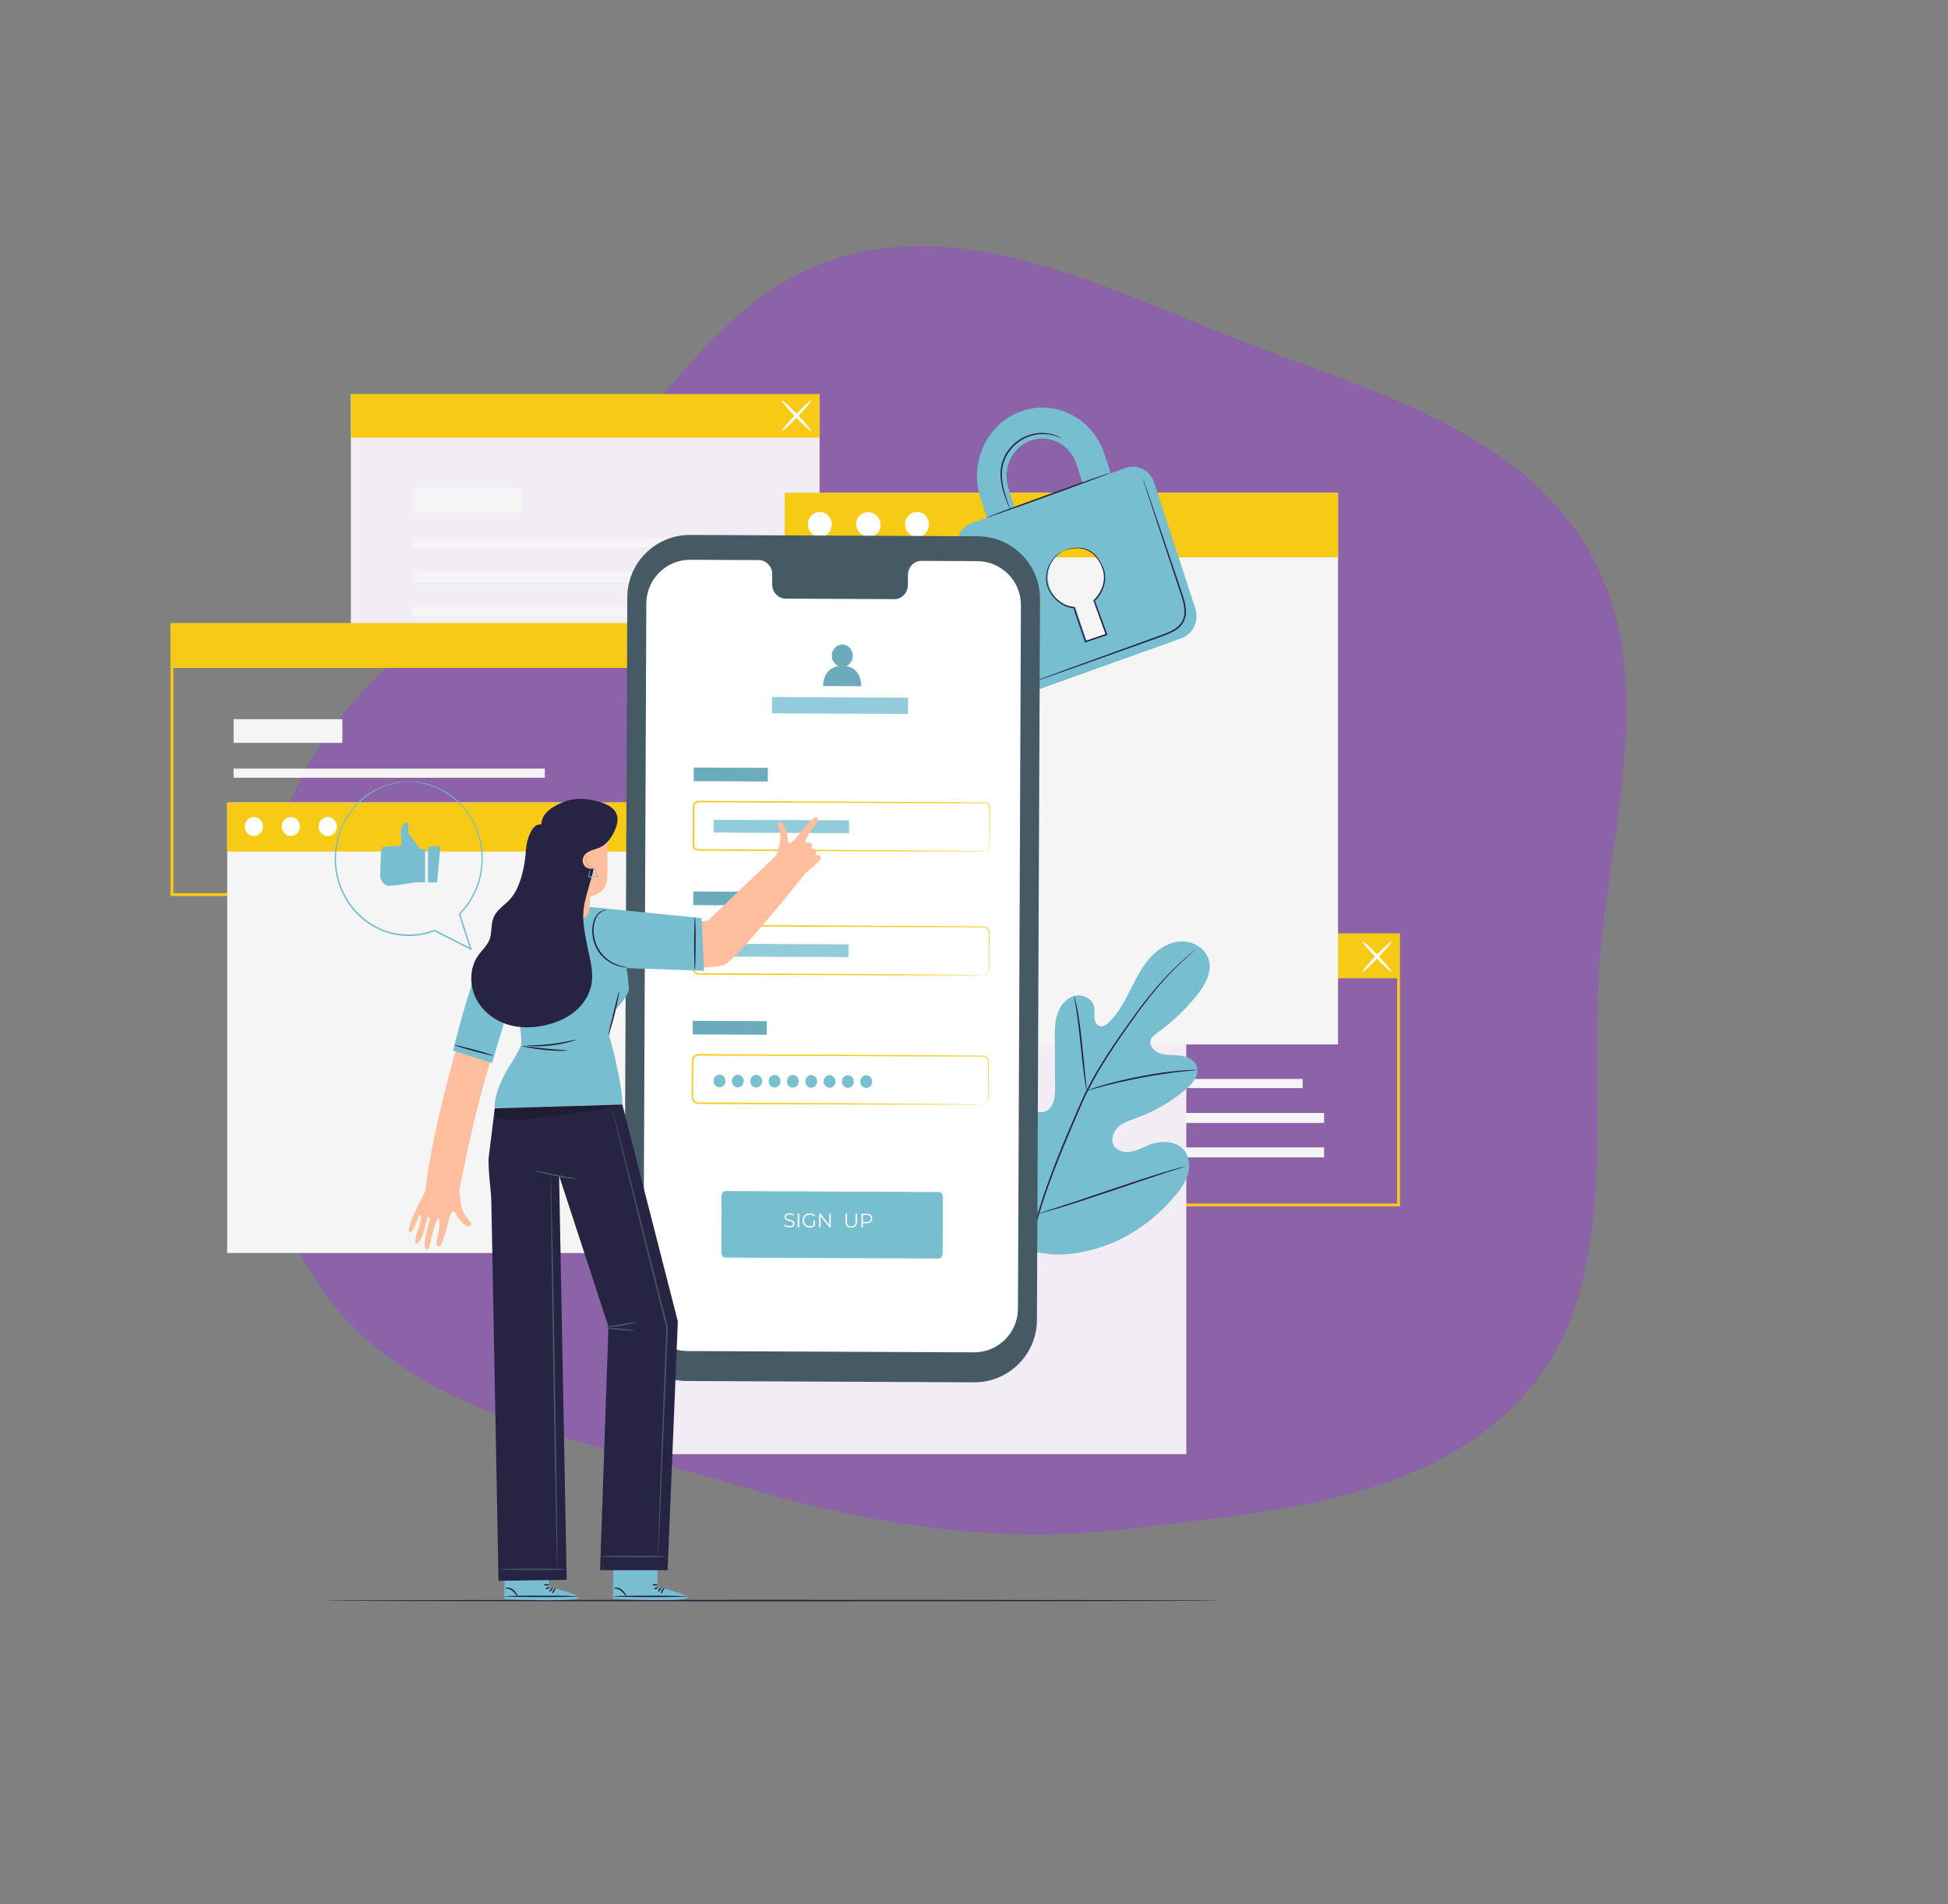 <svg width="796" height="778" viewBox="0 0 796 778" fill="none" xmlns="http://www.w3.org/2000/svg">
<rect x="0" y="0" width="796" height="778" fill="#808080" stroke="none"/>
<path fill-rule="evenodd" clip-rule="evenodd" d="M649.119 224.744C678.615 275.176 657.644 337.033 653.542 394.996C649.317 454.719 663.045 522.212 624.86 567.58C586.47 613.192 519.468 617.586 460.231 624.672C405.711 631.194 352.948 622.351 300.031 606.437C238.803 588.024 166.964 578.899 130.755 525.589C93.999 471.475 96.53 397.184 115.883 335.323C133.272 279.741 188.756 250.745 229.57 209.735C267.38 171.743 293.886 118.065 345.714 104.389C398.485 90.465 451.79 117.278 502.991 137.589C556.897 158.972 619.648 174.356 649.119 224.744Z" fill="#8C63A9"/>
<path d="M572.063 492.851H379.363V381.308H572.063V492.851ZM380.539 491.675H570.887V382.484H380.539V491.675Z" fill="#F7CA15"/>
<path d="M532.302 440.79H405.141V444.517H532.302V440.79Z" fill="#F5F5F5"/>
<path d="M541.063 454.69H405.141V458.759H541.063V454.69Z" fill="#F5F5F5"/>
<path d="M541.063 468.755H405.141V472.824H541.063V468.755Z" fill="#F5F5F5"/>
<path d="M449.582 420.598H405.141V430.276H449.582V420.598Z" fill="#F5F5F5"/>
<path d="M571.475 381.907H379.951V399.665H571.475V381.907Z" fill="#F7CA15"/>
<path d="M556.739 397.007C556.492 396.772 558.962 393.797 562.254 390.363C565.547 386.929 568.405 384.33 568.652 384.565C568.899 384.8 566.429 387.776 563.136 391.209C559.844 394.643 556.986 397.242 556.739 397.007Z" fill="white"/>
<path d="M568.641 397.007C568.394 397.242 565.536 394.643 562.243 391.209C558.95 387.776 556.481 384.8 556.728 384.565C556.975 384.33 559.832 386.929 563.125 390.363C566.418 393.797 568.888 396.772 568.641 397.007Z" fill="white"/>
<path d="M334.899 161.043H143.375V271.41H334.899V161.043Z" fill="#F2EDF4"/>
<path d="M295.738 219.937H168.577V223.665H295.738V219.937Z" fill="#F5F5F5"/>
<path d="M304.499 233.837H168.577V237.906H304.499V233.837Z" fill="#F5F5F5"/>
<path d="M304.499 247.902H168.577V251.971H304.499V247.902Z" fill="#F5F5F5"/>
<path d="M213.018 199.745H168.577V209.423H213.018V199.745Z" fill="#F5F5F5"/>
<path d="M334.899 161.043H143.375V178.8H334.899V161.043Z" fill="#F7CA15"/>
<path d="M319.516 176.06C319.269 175.825 321.739 172.85 325.032 169.416C328.324 165.982 331.182 163.383 331.429 163.618C331.676 163.853 329.206 166.829 325.914 170.262C322.621 173.696 319.751 176.295 319.516 176.06Z" fill="white"/>
<path d="M331.418 176.06C331.171 176.295 328.313 173.696 325.02 170.262C321.728 166.829 319.258 163.853 319.505 163.618C319.752 163.383 322.61 165.982 325.902 169.416C329.195 172.85 331.665 175.837 331.418 176.06Z" fill="white"/>
<path d="M262.363 366.067H69.664V254.523H262.363V366.067ZM70.84 364.891H261.187V255.699H70.84V364.891Z" fill="#F7CA15"/>
<path d="M222.614 314.005H95.453V317.733H222.614V314.005Z" fill="#F5F5F5"/>
<path d="M231.376 327.905H95.453V331.974H231.376V327.905Z" fill="#F5F5F5"/>
<path d="M231.376 341.97H95.453V346.039H231.376V341.97Z" fill="#F5F5F5"/>
<path d="M139.894 293.813H95.453V303.491H139.894V293.813Z" fill="#F5F5F5"/>
<path d="M261.775 255.111H70.252V272.868H261.775V255.111Z" fill="#F7CA15"/>
<path d="M484.756 391.621H258.612V594.081H484.756V391.621Z" fill="#F2EDF4"/>
<path d="M269.984 327.847H92.831V511.902H269.984V327.847Z" fill="#F5F5F5"/>
<path d="M269.984 327.847H92.831V347.897H269.984V327.847Z" fill="#F7CA15"/>
<path d="M107.46 337.666C107.46 339.818 105.79 341.559 103.744 341.559C101.686 341.559 100.028 339.818 100.028 337.666C100.028 335.514 101.698 333.774 103.744 333.774C105.79 333.785 107.46 335.526 107.46 337.666Z" fill="white"/>
<path d="M122.548 337.666C122.548 339.818 120.878 341.559 118.832 341.559C116.774 341.559 115.116 339.818 115.116 337.666C115.116 335.514 116.786 333.774 118.832 333.774C120.878 333.785 122.548 335.526 122.548 337.666Z" fill="white"/>
<path d="M137.637 337.666C137.637 339.818 135.967 341.559 133.92 341.559C131.862 341.559 130.204 339.818 130.204 337.666C130.204 335.514 131.874 333.774 133.92 333.774C135.967 333.785 137.637 335.526 137.637 337.666Z" fill="white"/>
<path d="M546.767 201.297H320.622V426.689H546.767V201.297Z" fill="#F5F5F5"/>
<path d="M546.767 201.297H320.622V227.698H546.767V201.297Z" fill="#F7CA15"/>
<path d="M339.885 214.233C339.885 217.055 337.698 219.349 334.993 219.349C332.288 219.349 330.101 217.055 330.101 214.233C330.101 211.411 332.288 209.117 334.993 209.117C337.686 209.117 339.885 211.411 339.885 214.233Z" fill="white"/>
<path d="M358.313 210.776C360.312 212.775 360.383 215.95 358.466 217.855C356.549 219.772 353.386 219.702 351.386 217.702C349.387 215.703 349.317 212.528 351.233 210.623C353.139 208.706 356.314 208.776 358.313 210.776Z" fill="white"/>
<path d="M379.61 214.233C379.61 217.055 377.423 219.349 374.718 219.349C372.013 219.349 369.826 217.055 369.826 214.233C369.826 211.411 372.013 209.117 374.718 209.117C377.411 209.117 379.61 211.411 379.61 214.233Z" fill="white"/>
<path d="M497.916 653.881C497.916 654.046 416.255 654.187 315.542 654.187C214.794 654.187 133.156 654.046 133.156 653.881C133.156 653.716 214.794 653.575 315.542 653.575C416.255 653.575 497.916 653.716 497.916 653.881Z" fill="#272443"/>
<path d="M418.348 509.915C400.178 497.226 396.062 473.659 396.78 452.491C396.897 448.951 396.509 445.235 398.191 442.13C399.873 439.026 403.801 436.909 406.964 438.402C409.586 439.637 410.739 442.695 412.197 445.212C414.149 448.575 417.066 451.35 420.488 453.126C422.734 454.29 425.521 455.008 427.744 453.785C430.79 452.103 431.154 447.893 431.131 444.377C431.084 437.826 431.048 431.276 431.013 424.714C430.99 421.198 430.978 417.611 432.072 414.271C433.165 410.931 435.576 407.838 438.928 406.897C442.267 405.957 446.407 407.885 447.113 411.331C447.407 412.766 447.113 414.247 447.207 415.706C447.301 417.164 447.983 418.775 449.371 419.187C450.77 419.598 452.181 418.599 453.228 417.576C456.862 414.024 459.32 409.449 461.624 404.91C463.929 400.371 466.164 395.702 469.457 391.833C472.749 387.964 477.301 384.894 482.334 384.612C487.367 384.33 492.73 387.435 494.012 392.374C495.282 397.325 492.4 402.358 489.249 406.368C484.58 412.319 479.053 417.587 472.914 421.938C471.809 422.726 470.609 423.573 470.186 424.878C469.421 427.219 471.644 429.547 473.961 430.323C476.583 431.194 479.429 430.923 482.169 431.252C484.909 431.57 487.885 432.781 488.919 435.38C490.354 438.979 487.355 442.742 484.392 445.212C478.465 450.151 471.703 454.055 464.494 456.701C461.907 457.642 459.19 458.477 457.097 460.3C455.015 462.122 453.757 465.274 455.015 467.755C456.274 470.237 459.508 471.025 462.224 470.519C464.929 470.013 467.363 468.543 469.939 467.567C474.772 465.744 481.005 466.074 484.11 470.249C486.144 472.989 486.32 476.811 485.297 480.092C484.274 483.361 482.181 486.183 479.97 488.782C472.232 497.873 462.318 505.188 451.099 509.068C439.868 512.937 429.484 513.996 418.348 509.915Z" fill="#77BED0"/>
<path d="M488.931 387.552C488.943 387.564 488.825 387.67 488.59 387.882C488.331 388.117 487.99 388.422 487.543 388.811C486.626 389.622 485.262 390.822 483.557 392.421C480.135 395.596 475.337 400.382 470.127 406.921C467.516 410.178 464.788 413.871 461.942 417.881C459.108 421.903 456.097 426.219 453.098 430.876C450.111 435.533 447.113 440.519 444.42 445.905C443.067 448.598 441.856 451.409 440.621 454.278C439.398 457.148 438.151 460.053 436.893 462.993C431.895 474.788 427.509 486.183 424.369 496.826C421.205 507.469 419.335 517.324 418.512 525.673C417.666 534.035 417.842 540.856 418.183 545.536C418.371 547.876 418.548 549.699 418.712 550.922C418.783 551.51 418.83 551.969 418.877 552.322C418.912 552.639 418.924 552.804 418.912 552.804C418.9 552.804 418.865 552.651 418.818 552.333C418.759 551.992 418.689 551.534 418.595 550.946C418.383 549.723 418.171 547.912 417.948 545.56C417.524 540.879 417.289 534.035 418.077 525.638C418.842 517.253 420.688 507.34 423.816 496.662C426.932 485.972 431.319 474.541 436.317 462.746C437.575 459.806 438.822 456.889 440.057 454.02C441.291 451.162 442.514 448.328 443.879 445.623C446.583 440.214 449.606 435.216 452.616 430.559C455.627 425.902 458.661 421.586 461.519 417.576C464.388 413.565 467.14 409.884 469.786 406.639C475.054 400.112 479.923 395.373 483.404 392.244C485.133 390.68 486.52 389.504 487.473 388.728C487.932 388.352 488.284 388.07 488.555 387.846C488.802 387.635 488.931 387.54 488.931 387.552Z" fill="#272443"/>
<path d="M444.055 445.576C444.008 445.588 443.89 445.047 443.714 444.071C443.526 443.095 443.314 441.683 443.067 439.931C442.573 436.427 442.044 431.57 441.491 426.219C440.939 420.857 440.351 416.023 439.798 412.542C439.527 410.802 439.292 409.391 439.128 408.426C438.963 407.45 438.892 406.909 438.928 406.897C438.975 406.886 439.128 407.415 439.375 408.367C439.622 409.32 439.927 410.719 440.257 412.46C440.927 415.941 441.585 420.786 442.138 426.149C442.667 431.441 443.15 436.227 443.526 439.872C443.702 441.519 443.855 442.918 443.973 444.035C444.067 445.023 444.102 445.576 444.055 445.576Z" fill="#272443"/>
<path d="M489.261 437.132C489.261 437.179 488.614 437.25 487.461 437.344C486.297 437.45 484.627 437.591 482.557 437.826C478.418 438.273 472.714 439.096 466.47 440.272C460.225 441.46 454.616 442.777 450.594 443.847C448.571 444.365 446.948 444.835 445.831 445.153C444.714 445.47 444.079 445.623 444.067 445.588C444.055 445.541 444.655 445.306 445.76 444.906C446.866 444.518 448.465 443.977 450.476 443.4C454.486 442.213 460.096 440.825 466.364 439.625C472.632 438.449 478.359 437.697 482.522 437.368C484.604 437.191 486.297 437.121 487.461 437.085C488.614 437.074 489.261 437.085 489.261 437.132Z" fill="#272443"/>
<path d="M424.369 495.815C424.345 495.827 424.239 495.638 424.063 495.262C423.851 494.815 423.604 494.286 423.287 493.627C422.617 492.204 421.711 490.123 420.629 487.536C418.454 482.361 415.666 475.105 412.691 467.073C409.716 459.029 407.011 451.762 404.941 446.552C403.93 444.012 403.095 441.93 402.472 440.378C402.201 439.708 401.99 439.155 401.813 438.696C401.672 438.308 401.601 438.097 401.625 438.097C401.648 438.085 401.754 438.273 401.931 438.649C402.142 439.096 402.389 439.625 402.707 440.284C403.377 441.707 404.283 443.789 405.365 446.376C407.54 451.55 410.327 458.806 413.303 466.85C416.266 474.894 418.983 482.15 421.052 487.371C422.064 489.911 422.899 491.993 423.522 493.545C423.793 494.215 424.004 494.78 424.181 495.227C424.322 495.591 424.392 495.803 424.369 495.815Z" fill="#272443"/>
<path d="M484.439 476.446C484.439 476.47 484.239 476.552 483.839 476.693C483.369 476.846 482.793 477.046 482.099 477.281C480.488 477.798 478.312 478.504 475.666 479.363C470.233 481.127 462.765 483.643 454.51 486.442C446.254 489.241 438.751 491.687 433.283 493.345C430.543 494.168 428.332 494.815 426.791 495.227C426.074 495.415 425.486 495.568 425.016 495.697C424.604 495.791 424.392 495.838 424.381 495.815C424.381 495.791 424.581 495.709 424.98 495.568C425.451 495.415 426.027 495.215 426.721 494.98C428.332 494.462 430.508 493.757 433.154 492.898C438.587 491.134 446.054 488.618 454.31 485.819C462.565 483.02 470.068 480.574 475.537 478.927C478.277 478.104 480.488 477.457 482.028 477.046C482.745 476.858 483.333 476.705 483.804 476.575C484.215 476.47 484.427 476.434 484.439 476.446Z" fill="#272443"/>
<path d="M459.931 191.184L453.875 193.347L451.288 185.433C446.513 170.839 431.26 163.03 417.301 168.016C403.342 173.014 395.874 188.949 400.661 203.543L403.248 211.458L397.168 213.633C392.44 215.327 389.877 220.772 391.5 225.723L408.363 277.22C410.01 282.241 415.231 284.923 419.959 283.229L482.722 260.779C487.52 259.062 490.084 253.594 488.437 248.572L471.574 197.075C469.962 192.124 464.741 189.467 459.931 191.184ZM412.091 199.451C409.469 191.454 413.561 182.716 421.217 179.976C428.861 177.236 437.223 181.529 439.833 189.525L442.42 197.44L414.679 207.365L412.091 199.451ZM447.383 245.15L451.687 258.298C451.864 258.851 451.546 259.427 451.017 259.615L444.996 261.767C444.537 261.932 443.949 261.685 443.761 261.132L439.457 247.984C434.788 247.785 430.461 244.692 428.838 239.752C426.756 233.39 430.014 226.44 436.117 224.253C442.221 222.065 448.865 225.476 450.946 231.838C452.569 236.789 450.958 241.999 447.383 245.15Z" fill="#77BED0"/>
<path d="M453.604 193.206C453.663 193.371 442.373 197.593 428.391 202.65C414.408 207.707 403.024 211.67 402.966 211.517C402.907 211.352 414.196 207.13 428.179 202.073C442.174 197.017 453.545 193.054 453.604 193.206Z" fill="#272443"/>
<path d="M466.94 195.37C466.952 195.37 466.999 195.476 467.081 195.676C467.175 195.911 467.281 196.217 467.422 196.593C467.728 197.452 468.14 198.639 468.681 200.156C469.762 203.308 471.303 207.789 473.196 213.304C475.09 218.878 477.324 225.487 479.817 232.826C481.04 236.507 482.393 240.34 483.675 244.386C484.274 246.42 484.768 248.584 484.557 250.842C484.451 251.959 484.145 253.076 483.604 254.1C483.051 255.111 482.275 255.993 481.381 256.722C479.57 258.169 477.454 259.015 475.407 259.768C473.349 260.509 471.327 261.226 469.339 261.943C465.364 263.366 461.53 264.742 457.873 266.048C450.57 268.647 443.996 270.987 438.457 272.963C432.954 274.903 428.485 276.467 425.345 277.573C423.828 278.09 422.628 278.502 421.77 278.796C421.382 278.925 421.076 279.019 420.841 279.101C420.629 279.172 420.523 279.195 420.512 279.184C420.512 279.172 420.606 279.125 420.817 279.043C421.053 278.948 421.358 278.831 421.735 278.678C422.581 278.36 423.769 277.914 425.274 277.349C428.403 276.197 432.848 274.562 438.316 272.551C443.843 270.54 450.406 268.165 457.697 265.519C461.342 264.201 465.176 262.814 469.151 261.379C471.138 260.662 473.161 259.933 475.207 259.192C477.23 258.439 479.3 257.604 481.005 256.24C481.852 255.558 482.569 254.735 483.075 253.806C483.58 252.865 483.863 251.83 483.957 250.783C484.157 248.666 483.686 246.561 483.11 244.562C481.84 240.564 480.499 236.695 479.288 233.014C476.842 225.664 474.643 219.031 472.797 213.445C470.986 207.906 469.504 203.402 468.469 200.239C467.987 198.71 467.599 197.499 467.316 196.64C467.199 196.252 467.105 195.946 467.034 195.699C466.952 195.488 466.928 195.382 466.94 195.37Z" fill="#272443"/>
<path d="M433.824 179.153C433.789 179.2 433.201 178.836 432.048 178.377C430.884 177.93 429.132 177.413 426.909 177.342C424.698 177.26 422.017 177.601 419.336 178.777C416.666 179.929 414.032 181.987 412.15 184.786C410.233 187.573 409.387 190.796 409.387 193.712C409.363 196.652 409.986 199.263 410.586 201.403C411.209 203.555 411.844 205.249 412.256 206.436C412.679 207.624 412.903 208.271 412.868 208.295C412.832 208.306 412.526 207.683 412.033 206.519C411.55 205.355 410.845 203.673 410.175 201.521C409.516 199.369 408.834 196.723 408.822 193.7C408.787 190.69 409.657 187.315 411.645 184.433C413.597 181.541 416.337 179.424 419.112 178.248C421.899 177.06 424.675 176.766 426.933 176.907C429.214 177.036 430.99 177.636 432.142 178.154C432.707 178.436 433.142 178.659 433.424 178.847C433.695 179.036 433.836 179.141 433.824 179.153Z" fill="#272443"/>
<path d="M434.365 225.17C434.353 225.158 434.565 225.052 434.965 224.876C435.364 224.688 435.964 224.453 436.776 224.217C437.575 223.97 438.61 223.782 439.833 223.712C441.045 223.653 442.479 223.782 443.961 224.323C446.96 225.382 449.735 228.451 451.099 232.52C451.758 234.578 451.817 236.965 451.158 239.27C450.453 241.563 449.171 243.774 447.313 245.632L447.395 245.315C448.959 249.596 450.652 254.264 452.428 259.121L452.534 259.415L452.24 259.509C451.393 259.791 450.476 260.097 449.547 260.415C447.571 261.073 445.607 261.732 443.691 262.379L443.397 262.473L443.302 262.179C441.691 257.298 439.927 252.712 438.646 248.314L438.904 248.514C436.493 248.349 434.33 247.338 432.613 246.02C430.884 244.692 429.555 243.045 428.661 241.305C427.779 239.564 427.344 237.718 427.415 236.013C427.462 234.308 427.85 232.767 428.403 231.473C429.496 228.851 431.131 227.204 432.342 226.299C433.565 225.405 434.365 225.17 434.365 225.17C434.388 225.217 433.624 225.523 432.436 226.452C431.284 227.381 429.72 229.027 428.697 231.603C427.673 234.119 427.227 237.73 429.061 241.105C429.943 242.775 431.237 244.351 432.907 245.621C434.577 246.879 436.646 247.82 438.916 247.961L439.116 247.973L439.175 248.161C440.468 252.524 442.244 257.098 443.867 262.002L443.479 261.814C445.396 261.167 447.348 260.521 449.324 259.85C450.241 259.544 451.158 259.239 452.017 258.945L451.828 259.333C450.064 254.476 448.383 249.807 446.83 245.515L446.772 245.338L446.913 245.197C448.677 243.457 449.959 241.305 450.629 239.117C451.276 236.906 451.229 234.637 450.629 232.661C449.347 228.71 446.701 225.711 443.832 224.653C442.42 224.1 441.033 223.947 439.845 223.982C438.657 224.029 437.634 224.17 436.834 224.394C435.2 224.829 434.377 225.229 434.365 225.17Z" fill="#272443"/>
<path d="M398.015 564.728L280.556 564.187C266.432 564.128 255.025 552.615 255.084 538.492L256.33 244.021C256.389 229.886 267.902 218.479 282.038 218.537L399.496 219.078C413.62 219.149 425.027 230.65 424.969 244.774L423.722 539.244C423.663 553.38 412.15 564.787 398.015 564.728Z" fill="#455A64"/>
<path d="M399.332 229.239L376.553 229.133C373.495 229.121 371.014 231.697 371.002 234.884L370.978 239.012C370.967 242.198 368.474 244.786 365.428 244.762L321.034 244.562C317.976 244.55 315.518 241.952 315.53 238.753L315.554 234.625C315.565 231.438 313.107 228.827 310.05 228.816L302.041 228.78L282.108 228.686C272.206 228.639 264.151 236.636 264.104 246.526L262.892 533.952C262.845 543.842 270.83 551.898 280.732 551.945L397.956 552.486C407.858 552.533 415.913 544.548 415.96 534.646L417.172 247.22C417.207 237.342 409.222 229.286 399.332 229.239Z" fill="white"/>
<path d="M383.55 514.16L296.385 513.76C295.479 513.76 294.75 512.773 294.762 511.561L294.856 488.759C294.856 487.547 295.597 486.571 296.502 486.583L383.668 486.983C384.573 486.983 385.302 487.971 385.29 489.182L385.196 511.985C385.196 513.196 384.455 514.172 383.55 514.16Z" fill="#77BED0"/>
<path d="M322.542 501.437C322.12 501.435 321.714 501.366 321.325 501.229C320.941 501.091 320.644 500.912 320.434 500.689L320.672 500.227C320.876 500.434 321.149 500.603 321.489 500.734C321.83 500.86 322.181 500.924 322.544 500.926C323.052 500.928 323.434 500.838 323.689 500.655C323.945 500.467 324.073 500.224 324.074 499.926C324.075 499.699 324.005 499.517 323.865 499.381C323.731 499.246 323.563 499.142 323.363 499.071C323.163 498.994 322.885 498.912 322.528 498.823C322.101 498.713 321.761 498.609 321.507 498.51C321.253 498.406 321.034 498.251 320.851 498.044C320.674 497.838 320.586 497.559 320.587 497.207C320.588 496.92 320.665 496.661 320.818 496.429C320.97 496.192 321.204 496.003 321.518 495.864C321.833 495.725 322.222 495.656 322.688 495.658C323.012 495.66 323.329 495.707 323.637 495.801C323.95 495.889 324.22 496.012 324.447 496.17L324.242 496.648C324.005 496.49 323.751 496.372 323.481 496.295C323.21 496.213 322.945 496.171 322.686 496.17C322.188 496.167 321.811 496.263 321.556 496.457C321.306 496.645 321.181 496.891 321.18 497.194C321.179 497.421 321.246 497.605 321.38 497.747C321.52 497.883 321.693 497.989 321.898 498.066C322.109 498.137 322.39 498.217 322.742 498.305C323.158 498.41 323.493 498.514 323.747 498.618C324.006 498.717 324.225 498.869 324.402 499.076C324.58 499.277 324.668 499.55 324.667 499.897C324.665 500.183 324.586 500.445 324.428 500.683C324.275 500.915 324.039 501.1 323.719 501.24C323.4 501.373 323.007 501.439 322.542 501.437ZM325.993 495.722L326.594 495.725L326.57 501.407L325.969 501.404L325.993 495.722ZM332.432 498.593L333.008 498.596L332.999 500.763C332.733 500.994 332.418 501.172 332.055 501.294C331.692 501.417 331.31 501.478 330.91 501.476C330.342 501.473 329.831 501.346 329.378 501.095C328.924 500.844 328.568 500.499 328.31 500.059C328.053 499.615 327.925 499.119 327.927 498.572C327.929 498.026 328.061 497.534 328.323 497.097C328.585 496.654 328.943 496.31 329.399 496.063C329.854 495.816 330.369 495.694 330.943 495.697C331.376 495.699 331.773 495.771 332.135 495.913C332.497 496.05 332.802 496.254 333.05 496.526L332.675 496.906C332.227 496.46 331.657 496.236 330.965 496.232C330.505 496.23 330.088 496.331 329.713 496.535C329.345 496.734 329.054 497.014 328.841 497.375C328.629 497.731 328.522 498.131 328.52 498.575C328.518 499.019 328.622 499.42 328.831 499.778C329.041 500.136 329.329 500.419 329.696 500.626C330.063 500.833 330.477 500.938 330.937 500.94C331.521 500.943 332.017 500.799 332.424 500.509L332.432 498.593ZM339.469 495.785L339.445 501.466L338.95 501.464L335.316 496.837L335.297 501.447L334.696 501.445L334.72 495.763L335.215 495.765L338.857 500.392L338.876 495.782L339.469 495.785ZM347.837 501.554C347.101 501.551 346.528 501.337 346.119 500.913C345.709 500.489 345.506 499.874 345.509 499.068L345.523 495.813L346.124 495.815L346.11 499.046C346.107 499.706 346.254 500.199 346.55 500.525C346.847 500.851 347.276 501.016 347.839 501.018C348.407 501.021 348.841 500.861 349.14 500.537C349.439 500.214 349.59 499.722 349.592 499.062L349.606 495.831L350.19 495.834L350.177 499.089C350.173 499.895 349.965 500.509 349.552 500.929C349.144 501.349 348.573 501.557 347.837 501.554ZM354.127 495.852C354.852 495.856 355.42 496.032 355.829 496.38C356.239 496.728 356.443 497.205 356.44 497.811C356.438 498.417 356.23 498.892 355.817 499.237C355.405 499.576 354.836 499.744 354.111 499.74L352.585 499.733L352.577 501.527L351.976 501.524L352 495.843L354.127 495.852ZM354.097 499.213C354.659 499.215 355.09 499.096 355.389 498.853C355.687 498.606 355.838 498.258 355.84 497.808C355.842 497.348 355.694 496.996 355.398 496.751C355.101 496.501 354.671 496.374 354.109 496.372L352.599 496.365L352.587 499.206L354.097 499.213Z" fill="white"/>
<path d="M313.758 313.712L283.511 313.573L283.486 319.123L313.733 319.263L313.758 313.712Z" fill="#77BED0"/>
<path opacity="0.1" d="M313.758 313.712L283.511 313.573L283.486 319.123L313.733 319.263L313.758 313.712Z" fill="black"/>
<path d="M402.437 347.768C402.437 347.744 402.684 347.78 403.13 347.603C403.542 347.439 404.201 346.945 404.271 346.016C404.271 344.146 404.259 341.417 404.259 337.913C404.259 336.149 404.259 334.197 404.259 332.057C404.259 331.516 404.259 330.975 404.259 330.422C404.271 329.846 404.271 329.316 403.93 328.881C403.624 328.446 403.095 328.164 402.542 328.164C401.943 328.164 401.319 328.164 400.696 328.164C395.698 328.152 389.995 328.14 383.715 328.129C358.525 328.035 323.75 327.905 285.354 327.764C284.848 327.764 284.354 328.011 284.06 328.423C283.731 328.834 283.743 329.328 283.755 329.963C283.755 331.151 283.743 332.351 283.743 333.527C283.731 335.902 283.719 338.254 283.708 340.594C283.708 341.759 283.696 342.935 283.696 344.087C283.719 344.64 283.637 345.31 283.743 345.745C283.86 346.216 284.213 346.615 284.66 346.804C284.895 346.898 285.107 346.933 285.389 346.933H286.248L287.965 346.945C289.105 346.945 290.246 346.956 291.375 346.956C300.43 347.003 309.168 347.051 317.494 347.098C334.134 347.203 349.117 347.286 361.712 347.368C374.283 347.462 384.467 347.544 391.523 347.603C395.028 347.639 397.756 347.674 399.626 347.697C400.531 347.709 401.237 347.733 401.731 347.733C402.201 347.744 402.437 347.768 402.437 347.768C402.437 347.768 402.19 347.791 401.719 347.791C401.225 347.791 400.52 347.803 399.614 347.815C397.733 347.815 395.004 347.827 391.512 347.838C384.456 347.827 374.271 347.815 361.7 347.803C349.105 347.768 334.123 347.721 317.482 347.662C309.156 347.627 300.419 347.591 291.363 347.556C290.234 347.556 289.094 347.544 287.953 347.544L286.236 347.533H285.378C285.084 347.544 284.719 347.497 284.413 347.356C283.802 347.098 283.308 346.545 283.143 345.898C283.049 345.569 283.073 345.228 283.073 344.957V344.087C283.073 342.923 283.084 341.759 283.084 340.594C283.096 338.254 283.108 335.902 283.108 333.527C283.108 332.339 283.12 331.151 283.12 329.963C283.131 329.657 283.108 329.387 283.155 329.022C283.202 328.681 283.343 328.352 283.543 328.07C283.943 327.505 284.637 327.153 285.33 327.164C323.727 327.376 358.501 327.564 383.691 327.705C389.983 327.752 395.675 327.788 400.684 327.835C401.308 327.835 401.919 327.846 402.531 327.846C403.189 327.858 403.812 328.187 404.177 328.705C404.577 329.211 404.577 329.904 404.553 330.434C404.553 330.986 404.542 331.539 404.542 332.08C404.518 334.22 404.506 336.173 404.495 337.937C404.448 341.441 404.412 344.169 404.401 346.051C404.295 347.027 403.589 347.533 403.166 347.686C402.695 347.827 402.437 347.768 402.437 347.768Z" fill="#F7CA15"/>
<path d="M346.944 335.174L291.625 334.918L291.601 340.104L346.92 340.36L346.944 335.174Z" fill="#77BED0"/>
<path opacity="0.2" d="M346.944 335.174L291.625 334.918L291.601 340.104L346.92 340.36L346.944 335.174Z" fill="white"/>
<path d="M313.547 364.352L283.3 364.212L283.274 369.763L313.521 369.902L313.547 364.352Z" fill="#77BED0"/>
<path opacity="0.1" d="M313.547 364.352L283.3 364.212L283.274 369.763L313.521 369.902L313.547 364.352Z" fill="black"/>
<path d="M401.66 398.407C401.66 398.383 401.907 398.407 402.354 398.277C402.778 398.136 403.471 397.783 403.848 396.948C404.048 396.537 404.071 396.031 404.048 395.455C404.048 394.879 404.048 394.255 404.036 393.585C404.036 392.233 404.036 390.669 404.024 388.928C404.024 387.176 404.024 385.224 404.024 383.095C404.024 382.566 404.024 382.013 404.024 381.46C404.048 380.896 403.977 380.379 403.683 379.908C403.401 379.449 402.942 379.085 402.401 378.92C401.872 378.756 401.249 378.85 400.625 378.814C395.639 378.803 389.971 378.791 383.691 378.779C358.583 378.685 323.939 378.556 285.671 378.415C284.613 378.391 283.625 379.261 283.519 380.308C283.484 381.425 283.496 382.66 283.484 383.824C283.472 386.188 283.461 388.54 283.449 390.868C283.449 392.033 283.437 393.197 283.437 394.349C283.461 394.926 283.378 395.525 283.508 395.996C283.637 396.478 283.955 396.913 284.366 397.207C284.801 397.501 285.26 397.607 285.824 397.583L287.53 397.595C288.67 397.595 289.799 397.607 290.928 397.607C299.948 397.654 308.662 397.701 316.953 397.748C333.535 397.854 348.47 397.936 361.018 398.019C373.542 398.113 383.691 398.195 390.724 398.254C394.216 398.301 396.933 398.324 398.803 398.348C399.708 398.371 400.402 398.383 400.908 398.383C401.425 398.383 401.66 398.407 401.66 398.407C401.66 398.407 401.413 398.43 400.943 398.43C400.449 398.43 399.755 398.442 398.838 398.454C396.968 398.454 394.252 398.465 390.759 398.477C383.726 398.465 373.577 398.454 361.053 398.442C348.505 398.407 333.57 398.36 316.988 398.301C308.698 398.265 299.983 398.23 290.963 398.195C289.835 398.195 288.706 398.183 287.565 398.183L285.86 398.171C285.283 398.207 284.578 398.066 284.06 397.689C283.531 397.325 283.131 396.772 282.955 396.149C282.779 395.49 282.884 394.914 282.861 394.349C282.861 393.197 282.873 392.033 282.873 390.868C282.884 388.54 282.896 386.188 282.896 383.824C282.908 382.625 282.884 381.496 282.931 380.237C283.061 378.885 284.319 377.768 285.695 377.803C323.962 378.015 358.607 378.203 383.715 378.344C389.983 378.391 395.651 378.426 400.637 378.473C401.249 378.509 401.872 378.403 402.507 378.603C403.119 378.791 403.636 379.214 403.954 379.743C404.295 380.261 404.365 380.919 404.33 381.46C404.33 382.013 404.318 382.566 404.318 383.095C404.295 385.224 404.283 387.176 404.271 388.928C404.248 390.68 404.236 392.233 404.224 393.585C404.212 394.255 404.212 394.879 404.201 395.455C404.212 396.019 404.177 396.572 403.954 396.995C403.542 397.866 402.813 398.218 402.366 398.336C401.907 398.442 401.66 398.407 401.66 398.407Z" fill="#F7CA15"/>
<path d="M313.323 417.178L283.076 417.039L283.051 422.589L313.297 422.728L313.323 417.178Z" fill="#77BED0"/>
<path opacity="0.1" d="M313.323 417.178L283.076 417.039L283.051 422.589L313.297 422.728L313.323 417.178Z" fill="black"/>
<path d="M401.437 451.221C401.437 451.197 401.684 451.221 402.131 451.091C402.554 450.95 403.248 450.597 403.624 449.762C403.824 449.351 403.848 448.845 403.824 448.269C403.824 447.693 403.824 447.069 403.813 446.399C403.813 445.047 403.812 443.482 403.801 441.742C403.801 439.99 403.801 438.038 403.801 435.909C403.801 435.38 403.801 434.827 403.801 434.274C403.824 433.71 403.754 433.193 403.46 432.722C403.177 432.263 402.719 431.899 402.178 431.734C401.649 431.57 401.025 431.664 400.402 431.628C395.416 431.617 389.748 431.605 383.479 431.593C358.372 431.499 323.727 431.37 285.46 431.229C284.401 431.205 283.414 432.064 283.308 433.122C283.272 434.239 283.284 435.474 283.272 436.638C283.261 439.002 283.249 441.354 283.237 443.682C283.237 444.847 283.225 446.011 283.225 447.163C283.249 447.74 283.167 448.339 283.296 448.81C283.425 449.292 283.743 449.727 284.154 450.021C284.59 450.315 285.048 450.421 285.613 450.397L287.318 450.409C288.459 450.409 289.588 450.421 290.717 450.421C299.736 450.468 308.451 450.515 316.741 450.562C333.323 450.668 348.258 450.75 360.806 450.832C373.331 450.927 383.479 451.009 390.512 451.068C394.005 451.115 396.721 451.138 398.591 451.162C399.497 451.174 400.202 451.197 400.696 451.197C401.202 451.197 401.437 451.221 401.437 451.221C401.437 451.221 401.19 451.244 400.72 451.244C400.226 451.244 399.532 451.256 398.615 451.268C396.745 451.268 394.028 451.279 390.535 451.291C383.503 451.279 373.354 451.268 360.83 451.256C348.282 451.221 333.347 451.174 316.765 451.115C308.474 451.079 299.76 451.044 290.74 451.009C289.611 451.009 288.482 450.997 287.341 450.997L285.636 450.985C285.06 451.021 284.354 450.88 283.837 450.503C283.308 450.139 282.908 449.586 282.732 448.963C282.555 448.304 282.661 447.728 282.637 447.152C282.637 445.999 282.649 444.835 282.649 443.671C282.661 441.342 282.673 438.99 282.673 436.626C282.684 435.427 282.661 434.298 282.708 433.04C282.837 431.687 284.096 430.57 285.472 430.605C323.739 430.817 358.384 431.005 383.491 431.146C389.759 431.193 395.428 431.229 400.414 431.276C401.025 431.311 401.649 431.205 402.284 431.405C402.895 431.593 403.413 432.017 403.73 432.546C404.071 433.063 404.142 433.722 404.107 434.263C404.107 434.815 404.095 435.368 404.095 435.897C404.071 438.026 404.059 439.978 404.048 441.73C404.024 443.483 404.012 445.035 404.001 446.387C403.989 447.058 403.989 447.681 403.977 448.257C403.989 448.822 403.954 449.374 403.73 449.798C403.319 450.668 402.589 451.021 402.143 451.138C401.696 451.268 401.437 451.221 401.437 451.221Z" fill="#F7CA15"/>
<path d="M346.733 385.813L291.414 385.557L291.39 390.744L346.709 390.999L346.733 385.813Z" fill="#77BED0"/>
<path opacity="0.2" d="M346.733 385.813L291.414 385.557L291.39 390.744L346.709 390.999L346.733 385.813Z" fill="white"/>
<path d="M296.432 441.625C296.42 443.048 295.338 444.2 293.998 444.188C292.657 444.177 291.587 443.024 291.587 441.601C291.599 440.178 292.68 439.026 294.021 439.037C295.362 439.037 296.444 440.202 296.432 441.625Z" fill="#77BED0"/>
<path d="M303.923 441.66C303.911 443.083 302.829 444.235 301.489 444.224C300.148 444.224 299.078 443.059 299.078 441.636C299.078 440.213 300.172 439.061 301.512 439.073C302.853 439.073 303.935 440.225 303.923 441.66Z" fill="#77BED0"/>
<path d="M311.426 441.695C311.426 443.118 310.332 444.271 308.992 444.259C307.651 444.259 306.581 443.095 306.581 441.672C306.593 440.249 307.675 439.096 309.015 439.108C310.356 439.108 311.426 440.26 311.426 441.695Z" fill="#77BED0"/>
<path d="M318.917 441.73C318.917 443.153 317.823 444.306 316.483 444.294C315.142 444.294 314.072 443.13 314.072 441.707C314.072 440.284 315.166 439.131 316.506 439.143C317.847 439.143 318.929 440.296 318.917 441.73Z" fill="#77BED0"/>
<path d="M326.408 441.754C326.408 443.177 325.314 444.329 323.974 444.318C322.633 444.318 321.563 443.154 321.563 441.731C321.575 440.308 322.657 439.155 323.997 439.167C325.338 439.179 326.42 440.331 326.408 441.754Z" fill="#77BED0"/>
<path d="M333.911 441.789C333.911 443.212 332.817 444.365 331.477 444.353C330.136 444.353 329.066 443.189 329.066 441.766C329.066 440.343 330.16 439.19 331.5 439.202C332.829 439.214 333.911 440.366 333.911 441.789Z" fill="#77BED0"/>
<path d="M341.402 441.825C341.39 443.248 340.309 444.4 338.968 444.388C337.627 444.377 336.557 443.224 336.557 441.801C336.557 440.378 337.651 439.226 338.991 439.237C340.332 439.249 341.402 440.402 341.402 441.825Z" fill="#77BED0"/>
<path d="M348.893 441.86C348.893 443.283 347.8 444.435 346.459 444.423C345.118 444.412 344.048 443.259 344.048 441.836C344.048 440.413 345.142 439.261 346.483 439.273C347.823 439.273 348.905 440.437 348.893 441.86Z" fill="#77BED0"/>
<path d="M356.384 441.895C356.384 443.318 355.291 444.471 353.95 444.459C352.609 444.459 351.539 443.295 351.539 441.872C351.551 440.449 352.633 439.296 353.974 439.308C355.314 439.308 356.396 440.472 356.384 441.895Z" fill="#77BED0"/>
<g opacity="0.2">
<g opacity="0.2">
<path opacity="0.2" d="M296.432 441.625C296.42 443.048 295.338 444.2 293.998 444.188C292.657 444.177 291.587 443.024 291.587 441.601C291.599 440.178 292.68 439.026 294.021 439.037C295.362 439.037 296.444 440.202 296.432 441.625Z" fill="white"/>
</g>
<g opacity="0.2">
<path opacity="0.2" d="M303.923 441.66C303.911 443.083 302.829 444.235 301.489 444.224C300.148 444.224 299.078 443.059 299.078 441.636C299.078 440.213 300.172 439.061 301.512 439.073C302.853 439.073 303.935 440.225 303.923 441.66Z" fill="white"/>
</g>
<g opacity="0.2">
<path opacity="0.2" d="M311.426 441.695C311.426 443.118 310.332 444.271 308.992 444.259C307.651 444.259 306.581 443.095 306.581 441.672C306.593 440.249 307.675 439.096 309.015 439.108C310.356 439.108 311.426 440.26 311.426 441.695Z" fill="white"/>
</g>
<g opacity="0.2">
<path opacity="0.2" d="M318.917 441.73C318.917 443.153 317.823 444.306 316.483 444.294C315.142 444.294 314.072 443.13 314.072 441.707C314.072 440.284 315.166 439.131 316.506 439.143C317.847 439.143 318.929 440.296 318.917 441.73Z" fill="white"/>
</g>
<g opacity="0.2">
<path opacity="0.2" d="M326.408 441.754C326.408 443.177 325.314 444.329 323.974 444.318C322.633 444.318 321.563 443.154 321.563 441.731C321.575 440.308 322.657 439.155 323.997 439.167C325.338 439.179 326.42 440.331 326.408 441.754Z" fill="white"/>
</g>
<g opacity="0.2">
<path opacity="0.2" d="M333.911 441.789C333.911 443.212 332.817 444.365 331.477 444.353C330.136 444.353 329.066 443.189 329.066 441.766C329.066 440.343 330.16 439.19 331.5 439.202C332.829 439.214 333.911 440.366 333.911 441.789Z" fill="white"/>
</g>
<g opacity="0.2">
<path opacity="0.2" d="M341.402 441.825C341.39 443.248 340.309 444.4 338.968 444.388C337.627 444.377 336.557 443.224 336.557 441.801C336.557 440.378 337.651 439.226 338.991 439.237C340.332 439.249 341.402 440.402 341.402 441.825Z" fill="white"/>
</g>
<g opacity="0.2">
<path opacity="0.2" d="M348.893 441.86C348.893 443.283 347.8 444.435 346.459 444.423C345.118 444.412 344.048 443.259 344.048 441.836C344.048 440.413 345.142 439.261 346.483 439.273C347.823 439.273 348.905 440.437 348.893 441.86Z" fill="white"/>
</g>
<g opacity="0.2">
<path opacity="0.2" d="M356.384 441.895C356.384 443.318 355.291 444.471 353.95 444.459C352.609 444.459 351.539 443.295 351.539 441.872C351.551 440.449 352.633 439.296 353.974 439.308C355.314 439.308 356.396 440.472 356.384 441.895Z" fill="white"/>
</g>
</g>
<path d="M345.742 272.128C347.329 271.469 348.446 269.834 348.458 267.906C348.47 265.389 346.565 263.331 344.201 263.319C341.837 263.308 339.92 265.342 339.909 267.859C339.897 269.799 341.038 271.446 342.637 272.116C336.051 273.104 336.357 280.266 336.357 280.266L351.916 280.336C351.916 280.336 352.269 273.104 345.742 272.128Z" fill="#77BED0"/>
<path opacity="0.1" d="M345.742 272.128C347.329 271.469 348.446 269.834 348.458 267.906C348.47 265.389 346.565 263.331 344.201 263.319C341.837 263.308 339.92 265.342 339.909 267.859C339.897 269.799 341.038 271.446 342.637 272.116C336.051 273.104 336.357 280.266 336.357 280.266L351.916 280.336C351.916 280.336 352.269 273.104 345.742 272.128Z" fill="black"/>
<path d="M371.032 285.029L315.537 284.773L315.506 291.405L371.002 291.661L371.032 285.029Z" fill="#77BED0"/>
<path opacity="0.2" d="M371.032 285.029L315.537 284.773L315.506 291.405L371.002 291.661L371.032 285.029Z" fill="white"/>
<path d="M167.025 319.368C167.025 319.379 166.837 319.403 166.484 319.427C166.096 319.45 165.567 319.497 164.884 319.544C164.179 319.556 163.32 319.709 162.309 319.885C161.803 319.991 161.251 320.026 160.674 320.191C160.098 320.356 159.498 320.52 158.852 320.697C156.311 321.496 153.254 322.766 150.184 325.001C147.115 327.212 144.046 330.375 141.647 334.503C140.388 336.526 139.471 338.878 138.66 341.335C137.989 343.84 137.401 346.498 137.354 349.309C137.225 350.708 137.366 352.131 137.425 353.578C137.46 354.295 137.613 355.012 137.707 355.741C137.801 356.471 137.907 357.2 138.119 357.917C138.718 360.845 139.906 363.703 141.412 366.455C144.422 371.97 149.479 376.721 155.735 379.473C158.863 380.849 162.321 381.602 165.837 381.743C169.353 381.966 172.964 381.402 176.386 380.226L177.421 379.849L177.562 379.802L177.691 379.861C182.748 382.425 187.711 384.953 192.52 387.388L192.074 387.764C190.486 382.848 188.957 378.085 187.487 373.511L187.428 373.334L187.558 373.205C191.297 369.465 193.896 364.914 195.343 360.257C196.789 355.589 197.036 350.837 196.472 346.475C195.907 342.112 194.484 338.137 192.579 334.797C190.674 331.445 188.31 328.717 185.888 326.6C183.43 324.495 180.878 323.06 178.597 321.967C176.256 320.991 174.175 320.367 172.446 320.026C171.576 319.873 170.812 319.744 170.141 319.638C169.471 319.591 168.906 319.556 168.436 319.521C168.001 319.485 167.648 319.462 167.389 319.438C167.142 319.391 167.025 319.379 167.025 319.368C167.025 319.356 167.142 319.356 167.378 319.356C167.636 319.368 167.989 319.368 168.424 319.391C168.895 319.415 169.471 319.438 170.141 319.462C170.823 319.568 171.599 319.673 172.47 319.803C174.222 320.109 176.327 320.708 178.702 321.673C181.019 322.755 183.606 324.178 186.111 326.294C188.593 328.423 191.003 331.163 192.956 334.562C194.908 337.937 196.378 341.97 196.966 346.404C197.554 350.826 197.33 355.659 195.872 360.422C194.414 365.161 191.78 369.806 187.969 373.628L188.04 373.323C189.522 377.897 191.062 382.66 192.65 387.564L192.885 388.281L192.215 387.94C187.405 385.506 182.442 382.989 177.374 380.414L177.632 380.426L176.574 380.814C173.081 382.013 169.389 382.589 165.79 382.366C162.191 382.213 158.663 381.449 155.465 380.038C149.079 377.215 143.928 372.358 140.871 366.737C139.342 363.938 138.142 361.01 137.542 358.035C137.331 357.305 137.225 356.565 137.131 355.824C137.037 355.083 136.884 354.354 136.849 353.625C136.79 352.155 136.66 350.708 136.79 349.297C136.849 346.451 137.46 343.746 138.154 341.206C139.001 338.713 139.942 336.337 141.223 334.291C143.681 330.116 146.809 326.941 149.938 324.73C153.066 322.508 156.17 321.249 158.746 320.485C159.393 320.32 160.016 320.156 160.592 320.003C161.168 319.838 161.733 319.815 162.238 319.721C163.262 319.556 164.132 319.427 164.837 319.438C165.52 319.415 166.06 319.403 166.449 319.379C166.837 319.356 167.025 319.356 167.025 319.368Z" fill="#77BED0"/>
<path d="M173.728 346.827H171.552L166.813 340.218V335.879C166.813 335.879 163.45 335.667 163.85 341.347C164.249 347.027 163.814 345.581 163.814 345.581C163.814 345.581 156.676 345.604 156.088 346.228C155.653 346.674 155.465 353.766 155.382 357.611C155.347 359.552 156.535 361.339 158.334 361.798C158.593 361.868 158.852 361.904 159.099 361.904C160.874 361.904 169.965 360.457 169.965 360.457H173.716V346.827H173.728Z" fill="#77BED0"/>
<path d="M179.949 345.628L178.608 360.492H174.892V345.933L179.949 345.628Z" fill="#77BED0"/>
<path d="M224.273 648.248V638.181L206.244 638.064L206.092 653.258L207.209 653.34C212.183 653.657 232.516 654.128 235.844 653.093C239.572 651.952 224.273 648.248 224.273 648.248Z" fill="#77BED0"/>
<path d="M236.279 652.164C236.279 652.329 229.541 652.47 221.215 652.47C212.901 652.47 206.15 652.329 206.15 652.164C206.15 651.999 212.889 651.858 221.215 651.858C229.529 651.858 236.279 651.999 236.279 652.164Z" fill="#272443"/>
<path d="M224.59 650.306C224.437 650.223 224.567 649.694 224.955 649.177C225.343 648.648 225.813 648.377 225.931 648.495C226.048 648.612 225.801 649.059 225.449 649.541C225.096 650.012 224.743 650.388 224.59 650.306Z" fill="#272443"/>
<path d="M225.743 650.964C225.59 650.906 225.672 650.306 226.025 649.683C226.378 649.047 226.848 648.671 226.977 648.777C227.107 648.883 226.883 649.4 226.554 649.977C226.225 650.565 225.895 651.023 225.743 650.964Z" fill="#272443"/>
<path d="M211.583 652.117C211.513 652.164 211.242 651.905 210.854 651.458C210.466 651.023 209.949 650.4 209.278 649.871C208.608 649.353 207.867 649.083 207.326 649.024C206.774 648.953 206.421 649.036 206.386 648.942C206.35 648.871 206.691 648.624 207.338 648.589C207.973 648.542 208.879 648.789 209.643 649.389C210.407 649.977 210.89 650.694 211.195 651.2C211.513 651.729 211.654 652.07 211.583 652.117Z" fill="#272443"/>
<path d="M224.649 648.412C224.743 648.554 224.425 648.906 223.908 649.094C223.39 649.283 222.932 649.224 222.908 649.047C222.885 648.883 223.249 648.683 223.696 648.518C224.143 648.354 224.555 648.271 224.649 648.412Z" fill="#272443"/>
<path d="M224.367 647.436C224.378 647.601 223.908 647.754 223.297 647.754C222.685 647.766 222.203 647.636 222.215 647.46C222.226 647.295 222.708 647.142 223.285 647.142C223.861 647.142 224.343 647.272 224.367 647.436Z" fill="#272443"/>
<path d="M268.666 648.248V638.181L250.638 638.064L250.485 653.105L251.603 653.187C256.577 653.505 276.91 654.128 280.238 653.105C283.966 651.952 268.666 648.248 268.666 648.248Z" fill="#77BED0"/>
<path d="M280.673 652.187C280.673 652.352 273.935 652.493 265.609 652.493C257.295 652.493 250.544 652.352 250.544 652.187C250.544 652.023 257.283 651.882 265.609 651.882C273.935 651.882 280.673 652.023 280.673 652.187Z" fill="#272443"/>
<path d="M268.984 650.306C268.831 650.223 268.96 649.694 269.349 649.177C269.737 648.648 270.207 648.377 270.325 648.495C270.442 648.612 270.195 649.059 269.842 649.541C269.49 650.012 269.137 650.388 268.984 650.306Z" fill="#272443"/>
<path d="M270.136 650.964C269.983 650.906 270.066 650.306 270.419 649.683C270.771 649.047 271.242 648.671 271.371 648.777C271.501 648.883 271.277 649.4 270.948 649.977C270.619 650.565 270.301 651.023 270.136 650.964Z" fill="#272443"/>
<path d="M255.977 652.117C255.907 652.164 255.636 651.905 255.248 651.458C254.86 651.023 254.343 650.4 253.672 649.871C253.002 649.353 252.261 649.083 251.72 649.024C251.168 648.953 250.815 649.036 250.779 648.942C250.744 648.871 251.085 648.624 251.732 648.589C252.367 648.542 253.273 648.789 254.037 649.389C254.801 649.977 255.284 650.694 255.589 651.2C255.907 651.729 256.048 652.07 255.977 652.117Z" fill="#272443"/>
<path d="M269.043 648.412C269.125 648.554 268.819 648.906 268.302 649.094C267.784 649.283 267.326 649.224 267.302 649.047C267.279 648.883 267.643 648.683 268.09 648.518C268.549 648.354 268.949 648.271 269.043 648.412Z" fill="#272443"/>
<path d="M268.76 647.436C268.772 647.601 268.302 647.754 267.69 647.754C267.079 647.766 266.597 647.636 266.608 647.46C266.62 647.295 267.102 647.142 267.679 647.142C268.255 647.142 268.737 647.272 268.76 647.436Z" fill="#272443"/>
<path d="M335.087 349.661C334.617 349.179 333.464 349.403 333.464 349.403C333.464 349.403 333.664 348.027 333.452 347.368C333.241 346.698 331.759 346.827 331.759 346.827C331.759 346.827 331.665 346.192 331.794 345.157C331.829 344.899 331.688 344.71 331.453 344.569C330.747 344.146 329.242 344.169 329.242 344.169C328.337 343.523 332.006 338.383 333.37 336.737C334.711 335.114 334.487 333.809 333.276 333.809C332.453 333.809 328.16 338.748 326.855 340.406C325.55 342.064 322.033 346.674 321.916 342.993C321.798 339.313 320.316 336.525 319.399 336.055C318.47 335.585 317.482 336.69 317.988 337.713C318.399 338.536 318.658 340.136 318.811 341.335C318.929 342.323 318.893 343.334 318.67 344.311C318.058 347.062 317.4 348.862 317.082 349.626L316.988 349.579C316.988 349.579 291.316 374.193 289.47 375.945C287.8 377.521 254.449 374.075 247.769 373.369C245.946 373.17 243.241 372.793 240.889 372.899C237.996 373.028 237.479 373.44 234.574 373.475C225.695 373.593 218.287 374.463 212.783 375.392C206.127 376.521 200.658 381.26 198.6 387.693C191.862 408.744 176.597 458.571 173.881 486.559C171.741 490.581 169.341 495.285 168.377 497.931C166.484 503.082 166.942 503.247 167.577 503.376C169.283 503.694 171.247 494.45 171.976 496.685C172.705 498.919 168.271 507.704 170.071 507.963C172.423 508.304 174.292 498.59 174.504 497.779C174.716 496.991 175.904 497.261 175.668 497.978C175.327 499.013 172.023 509.985 174.316 510.338C175.598 510.538 175.727 508.21 175.727 508.21C175.727 508.21 178.067 497.72 179.149 497.92C180.243 498.12 179.079 504.329 178.538 506.399C177.997 508.445 178.761 509.527 179.855 509.009C180.608 508.657 182.407 502.377 182.901 500.319C183.383 498.261 184.629 492.604 186.288 495.885C187.946 499.166 190.462 501.071 191.497 501.118C192.532 501.154 192.967 499.731 192.074 499.013C191.344 498.437 190.439 497.108 189.804 496.073C189.275 495.227 188.887 494.298 188.675 493.321C187.852 489.558 187.852 487.371 187.852 487.371L187.664 486.16C190.298 473.118 197.883 434.839 208.796 410.39L213.289 419.633L215.241 426.478L203.269 456.042L254.319 455.372L246.711 426.043L255.954 395.467C265.962 395.69 291.669 396.066 295.985 394.138C301.371 391.727 329.242 356.6 329.242 356.6C331.124 355.106 333.041 353.483 334.452 352.084C334.44 352.06 336.11 350.72 335.087 349.661Z" fill="#FFBE9D"/>
<path d="M201.035 434.275C202.516 429.218 210.125 404.216 210.125 404.216C210.125 404.216 213.865 424.596 212.877 427.054C211.748 429.888 209.667 433.122 209.667 433.122C201.035 446.27 202.164 452.844 202.164 452.844L254.308 451.256C254.437 443.965 250.121 427.007 249.215 424.302C248.31 421.597 251.309 412.73 251.309 412.73C251.309 412.73 257.2 406.744 256.977 403.663C256.518 397.454 255.954 395.455 255.954 395.455L287.682 396.619L286.683 375.087L241.078 370.524C239.502 375.016 225.131 372.817 225.131 372.817C209.62 373.323 208.69 376.18 202.222 381.19C195.754 386.2 185.112 429.194 185.112 429.194L201.035 434.275Z" fill="#77BED0"/>
<path d="M231.869 429.183C231.869 429.265 230.823 429.335 229.118 429.324C227.424 429.312 225.072 429.206 222.497 428.947C219.921 428.689 217.593 428.324 215.935 427.995C214.265 427.665 213.253 427.395 213.265 427.313C213.277 427.23 214.324 427.348 216.005 427.571C217.687 427.783 219.992 428.077 222.556 428.336C225.119 428.595 227.448 428.771 229.129 428.889C230.835 429.018 231.881 429.1 231.869 429.183Z" fill="#272443"/>
<path d="M235.444 424.749C235.468 424.82 234.386 425.231 232.599 425.725C230.811 426.207 228.294 426.748 225.472 427.089C222.65 427.418 220.074 427.489 218.228 427.442C216.37 427.395 215.229 427.242 215.229 427.16C215.229 427.066 216.381 427.066 218.228 427.007C220.074 426.948 222.614 426.819 225.401 426.478C228.189 426.148 230.693 425.678 232.504 425.302C234.304 424.925 235.421 424.667 235.444 424.749Z" fill="#272443"/>
<path d="M252.99 404.969C253.073 404.98 252.943 406.003 252.638 407.626C252.332 409.249 251.861 411.484 251.262 413.942C250.662 416.399 250.05 418.598 249.568 420.174C249.086 421.762 248.733 422.726 248.651 422.703C248.569 422.679 248.769 421.68 249.145 420.068C249.592 418.234 250.097 416.129 250.662 413.8C251.238 411.472 251.756 409.379 252.214 407.544C252.614 405.933 252.896 404.957 252.99 404.969Z" fill="#272443"/>
<path d="M201.588 431.276C201.54 431.441 197.942 430.606 193.555 429.406C189.157 428.207 185.641 427.101 185.688 426.936C185.735 426.772 189.334 427.619 193.72 428.806C198.107 430.006 201.635 431.111 201.588 431.276Z" fill="#272443"/>
<path d="M256.518 395.185C256.518 395.208 256.036 395.267 255.166 395.173C254.308 395.079 253.037 394.879 251.579 394.314C250.121 393.762 248.451 392.856 246.899 391.468C245.346 390.092 243.959 388.187 243.077 385.953C242.183 383.719 241.877 381.39 242.018 379.32C242.159 377.251 242.7 375.381 243.629 374.075C244.547 372.746 245.758 372.111 246.605 371.888C247.028 371.77 247.381 371.747 247.604 371.759C247.84 371.77 247.957 371.794 247.957 371.806C247.957 371.864 247.475 371.841 246.675 372.111C245.899 372.394 244.794 373.052 243.982 374.322C242.383 376.839 241.936 381.437 243.641 385.729C244.5 387.882 245.805 389.704 247.275 391.045C248.745 392.397 250.333 393.326 251.732 393.914C254.578 395.09 256.542 395.043 256.518 395.185Z" fill="#272443"/>
<path d="M283.931 396.196C283.766 396.196 283.637 391.339 283.649 385.365C283.66 379.379 283.802 374.522 283.978 374.522C284.143 374.522 284.272 379.379 284.26 385.365C284.248 391.339 284.107 396.196 283.931 396.196Z" fill="#272443"/>
<path d="M240.795 371.841C240.925 369.218 241.195 366.255 241.195 366.255C241.195 366.255 247.687 365.537 248.075 358.834C248.463 352.131 248.075 336.667 248.075 336.667L236.256 330.646L223.261 340.912L225.237 374.428L237.197 375.192C239.078 375.31 240.701 373.805 240.795 371.841Z" fill="#FFBE9D"/>
<path d="M241.959 353.531C241.983 353.531 241.983 353.66 241.854 353.825C241.736 353.977 241.477 354.166 241.113 354.154C240.36 354.119 239.631 353.284 239.372 352.272C239.243 351.755 239.243 351.237 239.337 350.779C239.419 350.332 239.678 349.885 240.043 349.767C240.219 349.697 240.407 349.709 240.536 349.779C240.678 349.85 240.76 349.956 240.807 350.05C240.889 350.25 240.83 350.367 240.807 350.355C240.783 350.355 240.783 350.25 240.689 350.12C240.595 349.991 240.372 349.873 240.137 350.003C239.89 350.12 239.713 350.438 239.654 350.838C239.584 351.237 239.584 351.708 239.713 352.166C239.948 353.072 240.583 353.825 241.136 353.895C241.418 353.93 241.642 353.825 241.771 353.719C241.889 353.613 241.936 353.519 241.959 353.531Z" fill="#EB996E"/>
<path d="M252.108 333.056C251.203 329.975 247.922 328.435 244.935 327.588C240.384 326.294 235.456 325.73 231.023 327.364C226.577 328.999 221.238 331.88 221.238 336.784C218.616 336.573 217.122 338.866 216.076 341.712C215.464 343.393 215.053 345.263 214.958 347.121L214.911 347.11C214.57 353.53 212.783 362.386 208.62 367.137C206.315 369.759 203.01 371.57 201.67 374.84C200.505 377.686 201.105 381.037 200.012 383.907C199.035 386.435 196.883 388.234 195.343 390.433C191.979 395.231 191.756 402.005 194.226 407.356C196.695 412.707 201.587 416.623 207.02 418.422C212.454 420.221 218.381 420.021 223.908 418.575C227.989 417.517 231.963 415.753 235.221 412.966C238.478 410.19 240.972 406.321 241.712 402.005C242.536 397.195 241.195 392.327 240.207 387.552C237.079 372.452 237.973 371.676 241.924 357.67C242.018 357.423 242.065 357.164 242.136 356.917C242.183 356.729 242.242 356.553 242.289 356.365H242.277C242.383 355.812 242.465 355.259 242.465 354.695C241.324 355.142 239.937 354.848 239.066 353.954C238.184 353.072 237.867 351.637 238.267 350.438C238.725 349.05 239.996 348.133 241.301 347.58C242.606 347.027 244.006 346.757 245.288 346.145C248.004 344.852 249.886 342.17 251.168 339.36C252.05 337.384 252.72 335.138 252.108 333.056Z" fill="#272443"/>
<path d="M242.43 353.813C242.465 353.801 242.7 354.236 243.053 354.977C243.406 355.718 243.876 356.764 244.394 357.976L244.488 358.199L244.241 358.223C243.853 358.258 243.453 358.293 243.041 358.329C242.218 358.387 241.536 358.481 240.736 358.47C240.607 358.446 240.466 358.329 240.431 358.199C240.384 358.07 240.395 357.964 240.407 357.87C240.442 357.682 240.478 357.552 240.513 357.388L240.725 356.553C240.983 355.541 241.172 354.918 241.219 354.93C241.266 354.942 241.172 355.588 240.972 356.612L240.807 357.458C240.748 357.741 240.642 358.164 240.795 358.14C241.383 358.117 242.218 358.023 242.994 357.964C243.406 357.929 243.794 357.905 244.194 357.87L244.041 358.117C243.535 356.906 243.112 355.835 242.818 355.071C242.536 354.307 242.383 353.836 242.43 353.813Z" fill="#77BED0"/>
<path d="M202.164 452.832L254.308 451.244L276.981 539.844L272.806 641.474H245.205L248.627 542.008L228.459 480.327L231.564 645.414L203.704 645.825L200.764 490.652C200.647 486.336 199.224 476.611 199.753 472.33L202.164 452.832Z" fill="#272443"/>
<path d="M235.409 481.585C235.397 481.668 234.421 481.621 232.857 481.432C231.293 481.244 229.129 480.915 226.766 480.445C224.402 479.962 222.285 479.433 220.768 478.998C219.251 478.563 218.334 478.234 218.345 478.151C218.392 477.987 222.179 478.904 226.883 479.845C231.587 480.786 235.433 481.409 235.409 481.585Z" fill="#455A64"/>
<path d="M272.559 635.9C272.559 636.065 266.315 636.206 258.6 636.206C250.885 636.206 244.641 636.065 244.641 635.9C244.641 635.735 250.885 635.594 258.6 635.594C266.315 635.594 272.559 635.724 272.559 635.9Z" fill="#455A64"/>
<path d="M231.328 641.121C231.328 641.286 225.272 641.427 217.793 641.427C210.313 641.427 204.257 641.286 204.257 641.121C204.257 640.957 210.313 640.815 217.793 640.815C225.26 640.815 231.328 640.957 231.328 641.121Z" fill="#455A64"/>
<path d="M227.73 640.698C227.565 640.698 226.824 604.63 226.095 560.142C225.354 515.642 224.908 479.562 225.072 479.562C225.237 479.562 225.978 515.63 226.707 560.13C227.448 604.618 227.906 640.698 227.73 640.698Z" fill="#455A64"/>
<path d="M268.855 635.9C268.843 635.9 268.843 635.735 268.843 635.418C268.855 635.077 268.855 634.606 268.866 634.007C268.902 632.737 268.961 630.914 269.019 628.597C269.184 623.858 269.419 617.072 269.713 608.687C270.36 591.847 271.242 568.645 272.23 543.008C272.242 542.772 272.253 542.537 272.253 542.314L272.265 542.396C266.079 517.653 260.493 495.286 256.448 479.069C254.46 470.989 252.849 464.451 251.732 459.888C251.191 457.642 250.78 455.89 250.486 454.667C250.356 454.09 250.25 453.643 250.18 453.302C250.109 452.997 250.086 452.832 250.097 452.832C250.109 452.832 250.156 452.985 250.239 453.291C250.333 453.62 250.45 454.067 250.603 454.631C250.921 455.854 251.379 457.595 251.967 459.829C253.132 464.38 254.813 470.907 256.871 478.963C260.964 495.168 266.609 517.524 272.865 542.255L272.877 542.302V542.349C272.865 542.561 272.853 542.808 272.853 543.043C271.806 568.668 270.854 591.882 270.16 608.711C269.784 617.096 269.49 623.881 269.278 628.609C269.16 630.937 269.066 632.748 269.008 634.018C268.972 634.618 268.937 635.077 268.925 635.43C268.89 635.735 268.866 635.9 268.855 635.9Z" fill="#455A64"/>
<path d="M259.858 540.244C259.882 540.409 257.153 541.02 253.767 541.596C251.226 542.031 249.039 542.337 248.087 542.384V542.149C248.404 542.231 248.58 542.302 248.569 542.349C248.557 542.396 248.381 542.408 248.051 542.396L247.334 542.361L248.039 542.149C248.957 541.879 251.121 541.432 253.661 540.997C257.059 540.409 259.835 540.079 259.858 540.244Z" fill="#455A64"/>
<path d="M259.341 543.619C259.317 543.784 256.871 543.596 253.849 543.372C250.827 543.137 248.38 542.937 248.38 542.772C248.38 542.608 250.85 542.525 253.896 542.761C256.93 542.996 259.353 543.454 259.341 543.619Z" fill="#455A64"/>
<path opacity="0.2" d="M201.94 454.702C203.199 456.478 204.998 457.101 207.091 457.442C209.184 457.783 211.313 457.559 213.418 457.324C226.883 455.831 241.136 454.455 254.319 451.244C237.256 452.197 219.239 451.879 202.176 452.832C202.176 452.832 202.034 454.008 201.999 454.29" fill="black"/>
<g opacity="0.2">
<path opacity="0.2" d="M219.521 478.751L229.141 516.077L228.471 480.327L219.521 478.751Z" fill="black"/>
</g>
</svg>
